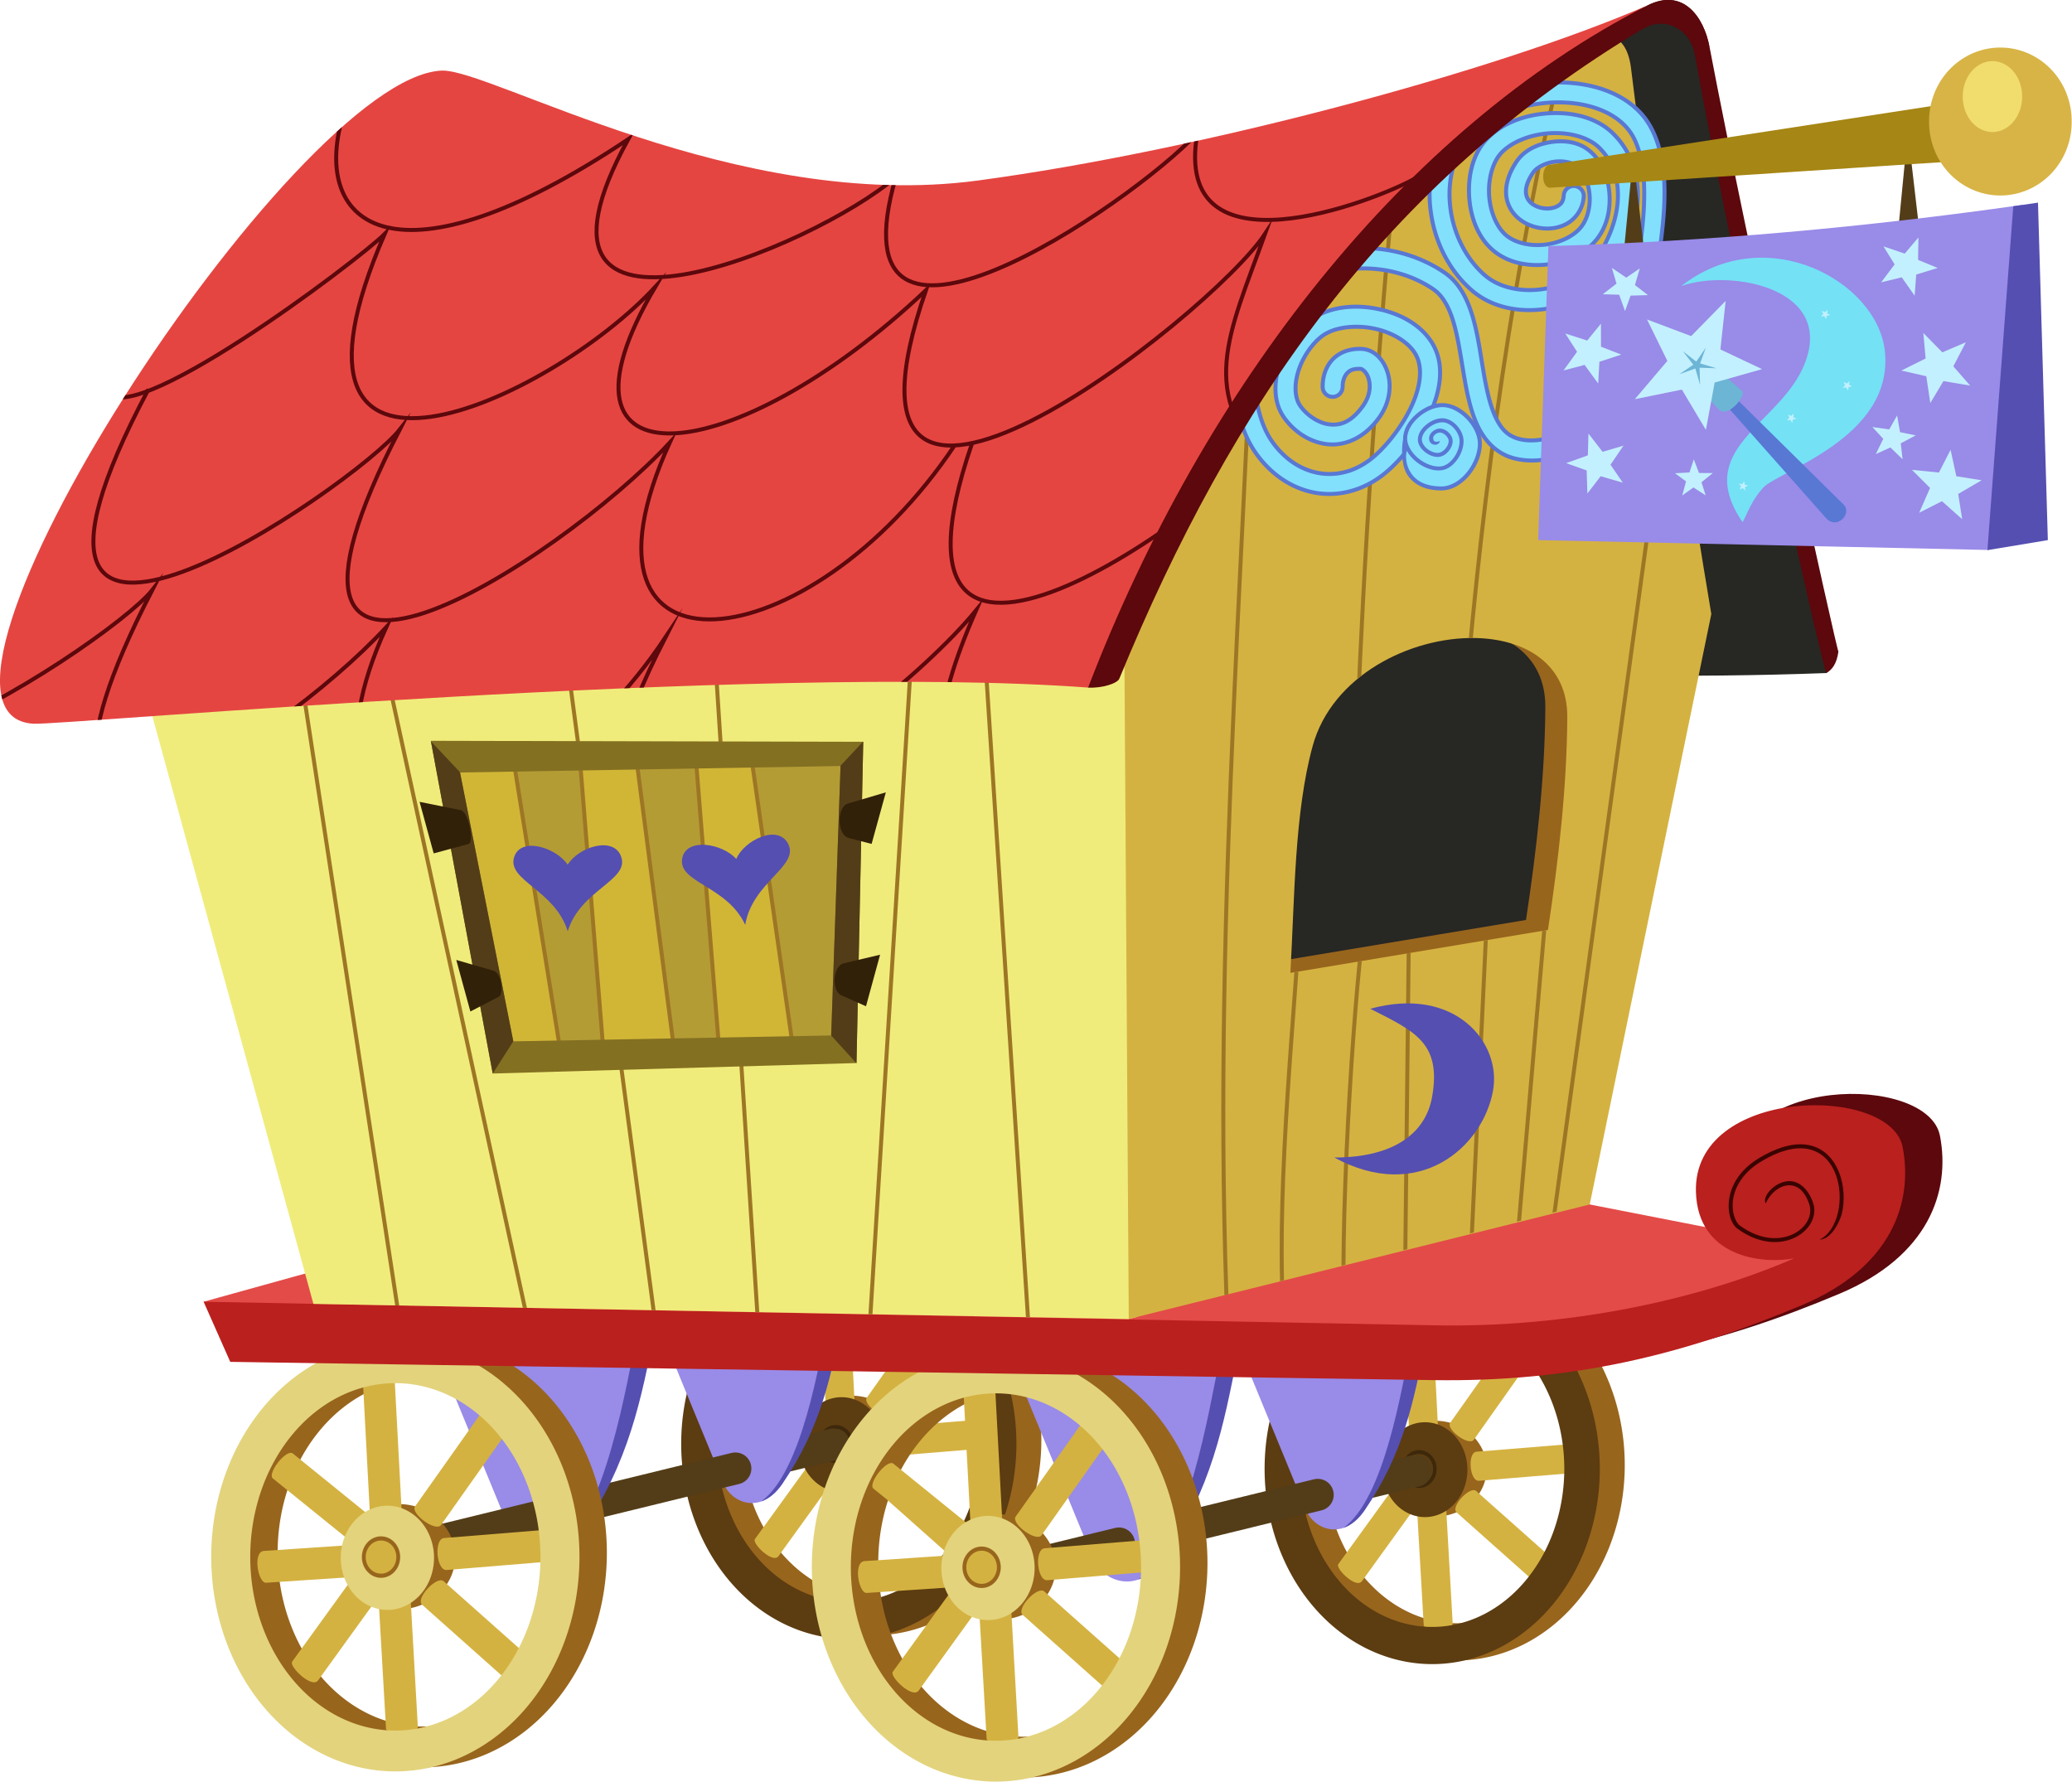 <?xml version="1.0" encoding="UTF-8" standalone="no"?>
<!-- Created with Inkscape (http://www.inkscape.org/) -->

<svg
   xmlns:dc="http://purl.org/dc/elements/1.1/"
   xmlns:cc="http://creativecommons.org/ns#"
   xmlns:rdf="http://www.w3.org/1999/02/22-rdf-syntax-ns#"
   xmlns:svg="http://www.w3.org/2000/svg"
   xmlns="http://www.w3.org/2000/svg"
   xmlns:sodipodi="http://sodipodi.sourceforge.net/DTD/sodipodi-0.dtd"
   xmlns:inkscape="http://www.inkscape.org/namespaces/inkscape"
   width="1012.244"
   height="870.357"
   id="svg2"
   version="1.1"
   inkscape:version="0.48.4 r9939"
   sodipodi:docname="Trixie's Wagon.svg"
   inkscape:export-filename="F:\Projects\Vectors\MLP Vectors\Objects\Houses and Buildings\Trixie's Wagon.png"
   inkscape:export-xdpi="413.51456"
   inkscape:export-ydpi="413.51456">
  <defs
     id="defs4">
    <clipPath
       clipPathUnits="userSpaceOnUse"
       id="clipPath4390">
      <path
         id="path4392"
         d="m 451.594,447.25 c -2.427,-0.149 -5.408,1.27 -8.594,4.438 -27.438,27.275 -109.019,55.398 -113,46.344 l 1.906,270.562 115.688,-29.125 30.062,-147.438 c 0,0 -12.006,-70.82 -20.125,-136.812 -0.615,-4.997 -2.817,-7.777 -5.938,-7.969 z M 418.5,598.031 c 12.613,0.226 23.179,6.504 23.094,19.844 -0.111,17.391 -2.149,35.506 -4.844,53.25 l -64.5,10.75 c 1.073,-18.511 0.988,-40.099 5.594,-56.844 4.834,-17.576 24.439,-27.291 40.656,-27 z"
         style="fill:#d4b241;fill-opacity:1;stroke:none"
         inkscape:connector-curvature="0" />
    </clipPath>
    <clipPath
       clipPathUnits="userSpaceOnUse"
       id="clipPath4396">
      <path
         sodipodi:nodetypes="cccccccc"
         inkscape:connector-curvature="0"
         id="path4398"
         d="M 334.476,499.741 C 332.025,499.648 330.459,499.089 330,498 l -172,-23.625 -79,113 48.616,177.384 204.071,3.804 2.296,-0.578 z"
         style="fill:#f0ec7b;fill-opacity:1;stroke:none" />
    </clipPath>
    <clipPath
       clipPathUnits="userSpaceOnUse"
       id="clipPath4431">
      <path
         style="fill:#e54541;fill-opacity:1;stroke:none"
         d="m 323.148,608.674 c 0.036,-0.095 0.172,0.005 0.211,-0.089 29.966,-72.458 77.972,-137.103 137.053,-168.717 1.176,-0.629 1.56,-1.378 2.744,-1.982 -38.387,16.64 -112.021,36.352 -167.586,43.821 -60.392,8.118 -122.166,-28.052 -134.309,-27.52 -37.098,1.626 -140.579,161.519 -102.165,163.536 7.557,0.397 181.284,-15.221 264.052,-9.049 z"
         id="path4433"
         inkscape:connector-curvature="0"
         sodipodi:nodetypes="csscsssc" />
    </clipPath>
  </defs>
  <sodipodi:namedview
     id="base"
     pagecolor="#ffffff"
     bordercolor="#666666"
     borderopacity="1.0"
     inkscape:pageopacity="0.0"
     inkscape:pageshadow="2"
     inkscape:zoom="0.34737493"
     inkscape:cx="351.02712"
     inkscape:cy="640.91525"
     inkscape:document-units="px"
     inkscape:current-layer="layer45"
     showgrid="false"
     inkscape:window-width="1366"
     inkscape:window-height="706"
     inkscape:window-x="-8"
     inkscape:window-y="-8"
     inkscape:window-maximized="1"
     showguides="true"
     inkscape:guide-bbox="true"
     fit-margin-top="0"
     fit-margin-left="0"
     fit-margin-right="0"
     fit-margin-bottom="0" />
  <g
     inkscape:groupmode="layer"
     id="layer45"
     inkscape:label="Trixie's Wagon"
     sodipodi:insensitive="true">
    <g
       inkscape:groupmode="layer"
       id="layer2"
       inkscape:label="Wheels 2"
       style="display:inline"
       transform="translate(-50.682,-139.497)"
       sodipodi:insensitive="true">
      <g
         id="g3128">
        <g
           id="g3842"
           transform="matrix(1.776,0,0,1.776,484.534,-610.535)">
          <path
             transform="matrix(1.027,0,0,1.075,1.574,-68.943)"
             d="m 191.028,831.867 a 40.136,45.217 0 1 1 -80.272,0 40.136,45.217 0 1 1 80.272,0 z"
             sodipodi:ry="45.216728"
             sodipodi:rx="40.1362"
             sodipodi:cy="831.86713"
             sodipodi:cx="150.89178"
             id="path3844"
             style="fill:none;stroke:#98651d;stroke-width:9.515;stroke-linecap:butt;stroke-linejoin:miter;stroke-miterlimit:4;stroke-opacity:1;stroke-dasharray:none;stroke-dashoffset:0"
             sodipodi:type="arc" />
          <path
             transform="matrix(1.245,0,0,1.04,-33.7,-33.815)"
             d="m 159.326,827.024 a 11.316,12.663 0 1 1 -22.633,0 11.316,12.663 0 1 1 22.633,0 z"
             sodipodi:ry="12.663486"
             sodipodi:rx="11.316306"
             sodipodi:cy="827.02399"
             sodipodi:cx="148.0101"
             id="path3846"
             style="fill:#98651d;fill-opacity:1;stroke:none"
             sodipodi:type="arc" />
          <path
             style="font-size:medium;font-style:normal;font-variant:normal;font-weight:normal;font-stretch:normal;text-indent:0;text-align:start;text-decoration:none;line-height:normal;letter-spacing:normal;word-spacing:normal;text-transform:none;direction:ltr;block-progression:tb;writing-mode:lr-tb;text-anchor:start;baseline-shift:baseline;color:#000000;fill:#d4b241;fill-opacity:1;stroke:none;stroke-width:8;marker:none;visibility:visible;display:inline;overflow:visible;enable-background:accumulate;font-family:Sans;-inkscape-font-specification:Sans"
             d="m 172.531,788.375 -17.903,25.309 c -1.252,1.77 5.178,6.526 6.5,4.656 l 17.903,-25.309 z m 19.688,30.781 -30.344,2.469 c -2.6,0.212 -1.92,8.212 0.656,8 l 30.344,-2.5 z m -30.438,13.281 c -1.661,-1.476 -7.121,4.291 -5.406,5.875 l 24.29,21.618 5.438,-5.875 z"
             id="path3848"
             inkscape:connector-curvature="0"
             sodipodi:nodetypes="csscccssccssccs" />
          <path
             style="font-size:medium;font-style:normal;font-variant:normal;font-weight:normal;font-stretch:normal;text-indent:0;text-align:start;text-decoration:none;line-height:normal;letter-spacing:normal;word-spacing:normal;text-transform:none;direction:ltr;block-progression:tb;writing-mode:lr-tb;text-anchor:start;baseline-shift:baseline;color:#000000;fill:#d4b241;fill-opacity:1;stroke:none;stroke-width:8;marker:none;visibility:visible;display:inline;overflow:visible;enable-background:accumulate;font-family:Sans;-inkscape-font-specification:Sans"
             d="m 149.625,782.763 c -0.084,-1.647 -8.091,-1.267 -8,0.469 L 143.281,815 151.25,814.562 z m -25.586,17.71 c -1.643,-1.331 -6.521,5.014 -5.031,6.219 L 137.938,822 l 5,-6.219 z m 13.117,22.995 -20.375,1.375 c -2.895,0.195 -1.493,8.102 0.531,7.969 l 20.375,-1.344 z m 0.594,9.875 -13.906,19.219 c -0.852,1.178 4.931,6.861 6.5,4.688 l 13.875,-19.219 z m 15.803,4.434 -8,0.438 1.791,31.159 c 0.078,1.356 8.059,1.14 7.969,-0.469 z"
             id="path3850"
             inkscape:connector-curvature="0"
             sodipodi:nodetypes="ssccsssccscsscccssccccssc" />
          <path
             sodipodi:type="arc"
             style="fill:#5c3c11;fill-opacity:1;stroke:none"
             id="path3852"
             sodipodi:cx="148.0101"
             sodipodi:cy="827.02399"
             sodipodi:rx="11.316306"
             sodipodi:ry="12.663486"
             d="m 159.326,827.024 a 11.316,12.663 0 1 1 -22.633,0 11.316,12.663 0 1 1 22.633,0 z"
             transform="matrix(1.032,0,0,1.03,-5.058,-25.266)" />
          <path
             sodipodi:type="arc"
             style="fill:#5c3c11;fill-opacity:1;stroke:#3d280b;stroke-width:0.981;stroke-miterlimit:4;stroke-opacity:1;stroke-dasharray:none"
             id="path3854"
             sodipodi:cx="146.30368"
             sodipodi:cy="826.84436"
             sodipodi:rx="4.4007859"
             sodipodi:ry="4.4007859"
             d="m 150.704,826.844 a 4.401,4.401 0 1 1 -8.802,0 4.401,4.401 0 1 1 8.802,0 z"
             transform="matrix(0.98,0,0,1.061,2.716,-50.893)" />
          <path
             sodipodi:type="arc"
             style="fill:none;stroke:#5c3c11;stroke-width:9.515;stroke-linecap:butt;stroke-linejoin:miter;stroke-miterlimit:4;stroke-opacity:1;stroke-dasharray:none;stroke-dashoffset:0"
             id="path3856"
             sodipodi:cx="150.89178"
             sodipodi:cy="831.86713"
             sodipodi:rx="40.1362"
             sodipodi:ry="45.216728"
             d="m 191.028,831.867 a 40.136,45.217 0 1 1 -80.272,0 40.136,45.217 0 1 1 80.272,0 z"
             transform="matrix(1.027,0,0,1.075,-5.285,-67.927)" />
        </g>
        <g
           transform="matrix(1.776,0,0,1.776,199.519,-622.782)"
           id="g3177">
          <path
             sodipodi:type="arc"
             style="fill:none;stroke:#98651d;stroke-width:9.515;stroke-linecap:butt;stroke-linejoin:miter;stroke-miterlimit:4;stroke-opacity:1;stroke-dasharray:none;stroke-dashoffset:0"
             id="path3179"
             sodipodi:cx="150.89178"
             sodipodi:cy="831.86713"
             sodipodi:rx="40.1362"
             sodipodi:ry="45.216728"
             d="m 191.028,831.867 a 40.136,45.217 0 1 1 -80.272,0 40.136,45.217 0 1 1 80.272,0 z"
             transform="matrix(1.027,0,0,1.075,1.574,-68.943)" />
          <path
             sodipodi:type="arc"
             style="fill:#98651d;fill-opacity:1;stroke:none"
             id="path3181"
             sodipodi:cx="148.0101"
             sodipodi:cy="827.02399"
             sodipodi:rx="11.316306"
             sodipodi:ry="12.663486"
             d="m 159.326,827.024 a 11.316,12.663 0 1 1 -22.633,0 11.316,12.663 0 1 1 22.633,0 z"
             transform="matrix(1.245,0,0,1.04,-33.7,-33.815)" />
          <path
             sodipodi:nodetypes="csscccssccssccs"
             inkscape:connector-curvature="0"
             id="path3183"
             d="m 172.531,788.375 -17.903,25.309 c -1.252,1.77 5.178,6.526 6.5,4.656 l 17.903,-25.309 z m 19.688,30.781 -30.344,2.469 c -2.6,0.212 -1.92,8.212 0.656,8 l 30.344,-2.5 z m -30.438,13.281 c -1.661,-1.476 -7.121,4.291 -5.406,5.875 l 24.29,21.618 5.438,-5.875 z"
             style="font-size:medium;font-style:normal;font-variant:normal;font-weight:normal;font-stretch:normal;text-indent:0;text-align:start;text-decoration:none;line-height:normal;letter-spacing:normal;word-spacing:normal;text-transform:none;direction:ltr;block-progression:tb;writing-mode:lr-tb;text-anchor:start;baseline-shift:baseline;color:#000000;fill:#d4b241;fill-opacity:1;stroke:none;stroke-width:8;marker:none;visibility:visible;display:inline;overflow:visible;enable-background:accumulate;font-family:Sans;-inkscape-font-specification:Sans" />
          <path
             sodipodi:nodetypes="ssccsssccscsscccssccccssc"
             inkscape:connector-curvature="0"
             id="path3185"
             d="m 149.625,782.763 c -0.084,-1.647 -8.091,-1.267 -8,0.469 L 143.281,815 151.25,814.562 z m -25.586,17.71 c -1.643,-1.331 -6.521,5.014 -5.031,6.219 L 137.938,822 l 5,-6.219 z m 13.117,22.995 -20.375,1.375 c -2.895,0.195 -1.493,8.102 0.531,7.969 l 20.375,-1.344 z m 0.594,9.875 -13.906,19.219 c -0.852,1.178 4.931,6.861 6.5,4.688 l 13.875,-19.219 z m 15.803,4.434 -8,0.438 1.791,31.159 c 0.078,1.356 8.059,1.14 7.969,-0.469 z"
             style="font-size:medium;font-style:normal;font-variant:normal;font-weight:normal;font-stretch:normal;text-indent:0;text-align:start;text-decoration:none;line-height:normal;letter-spacing:normal;word-spacing:normal;text-transform:none;direction:ltr;block-progression:tb;writing-mode:lr-tb;text-anchor:start;baseline-shift:baseline;color:#000000;fill:#d4b241;fill-opacity:1;stroke:none;stroke-width:8;marker:none;visibility:visible;display:inline;overflow:visible;enable-background:accumulate;font-family:Sans;-inkscape-font-specification:Sans" />
          <path
             transform="matrix(1.032,0,0,1.03,-5.058,-25.266)"
             d="m 159.326,827.024 a 11.316,12.663 0 1 1 -22.633,0 11.316,12.663 0 1 1 22.633,0 z"
             sodipodi:ry="12.663486"
             sodipodi:rx="11.316306"
             sodipodi:cy="827.02399"
             sodipodi:cx="148.0101"
             id="path3187"
             style="fill:#5c3c11;fill-opacity:1;stroke:none"
             sodipodi:type="arc" />
          <path
             transform="matrix(0.98,0,0,1.061,2.716,-50.893)"
             d="m 150.704,826.844 a 4.401,4.401 0 1 1 -8.802,0 4.401,4.401 0 1 1 8.802,0 z"
             sodipodi:ry="4.4007859"
             sodipodi:rx="4.4007859"
             sodipodi:cy="826.84436"
             sodipodi:cx="146.30368"
             id="path3189"
             style="fill:#5c3c11;fill-opacity:1;stroke:#3d280b;stroke-width:0.981;stroke-miterlimit:4;stroke-opacity:1;stroke-dasharray:none"
             sodipodi:type="arc" />
          <path
             transform="matrix(1.027,0,0,1.075,-5.285,-67.927)"
             d="m 191.028,831.867 a 40.136,45.217 0 1 1 -80.272,0 40.136,45.217 0 1 1 80.272,0 z"
             sodipodi:ry="45.216728"
             sodipodi:rx="40.1362"
             sodipodi:cy="831.86713"
             sodipodi:cx="150.89178"
             id="path3191"
             style="fill:none;stroke:#5c3c11;stroke-width:9.515;stroke-linecap:butt;stroke-linejoin:miter;stroke-miterlimit:4;stroke-opacity:1;stroke-dasharray:none;stroke-dashoffset:0"
             sodipodi:type="arc" />
        </g>
      </g>
    </g>
    <g
       inkscape:groupmode="layer"
       id="layer3"
       inkscape:label="Axels"
       style="display:inline"
       sodipodi:insensitive="true"
       transform="translate(-50.682,-139.497)">
      <g
         id="g4071"
         transform="matrix(1.951,0,0,1.951,-48.205,-712.132)">
        <path
           style="fill:none;stroke:#533d18;stroke-width:8;stroke-linecap:round;stroke-linejoin:miter;stroke-miterlimit:4;stroke-opacity:1;stroke-dasharray:none"
           d="m 393.856,807.569 11.332,-2.772"
           id="path4021"
           inkscape:connector-curvature="0" />
        <g
           transform="matrix(0.823,0,0,0.823,110.813,134.317)"
           id="g4065">
          <path
             style="fill:#998be8;fill-opacity:1;stroke:none"
             d="m 303.521,776.057 20.836,50.654 c 2.297,5.583 11.128,9.628 17.8,-0.071 10.725,-19.278 12.817,-34.394 15.258,-50.583 z"
             id="path4067"
             inkscape:connector-curvature="0"
             sodipodi:nodetypes="csccc" />
          <path
             inkscape:connector-curvature="0"
             id="path4069"
             d="m 356.219,776.062 c -2.819,13.565 -8.005,46.923 -20.531,55.969 2.192,-0.746 4.432,-2.445 6.469,-5.406 11.85,-17.226 14.959,-33.282 18.344,-50.562 l -4.281,0 z"
             style="fill:#554fb1;fill-opacity:1;stroke:none" />
        </g>
        <path
           style="fill:none;stroke:#533d18;stroke-width:8;stroke-linecap:round;stroke-linejoin:miter;stroke-miterlimit:4;stroke-opacity:1;stroke-dasharray:none"
           d="m 346.281,819.206 34.372,-8.408"
           id="path4029"
           inkscape:connector-curvature="0" />
        <g
           id="g4061">
          <path
             sodipodi:nodetypes="csccc"
             inkscape:connector-curvature="0"
             id="path4033"
             d="m 303.521,776.057 20.836,50.654 c 2.297,5.583 11.128,9.628 17.8,-0.071 10.725,-19.278 12.817,-34.394 15.258,-50.583 z"
             style="fill:#998be8;fill-opacity:1;stroke:none" />
          <path
             style="fill:#554fb1;fill-opacity:1;stroke:none"
             d="m 356.219,776.062 c -2.819,13.565 -8.005,46.923 -20.531,55.969 2.192,-0.746 4.432,-2.445 6.469,-5.406 11.85,-17.226 14.959,-33.282 18.344,-50.562 l -4.281,0 z"
             id="path4048"
             inkscape:connector-curvature="0" />
        </g>
        <path
           style="fill:none;stroke:#533d18;stroke-width:8;stroke-linecap:round;stroke-linejoin:miter;stroke-miterlimit:4;stroke-opacity:1;stroke-dasharray:none"
           d="m 305.317,829.226 25.566,-6.254"
           id="path4037"
           inkscape:connector-curvature="0" />
      </g>
      <g
         id="g4082"
         transform="matrix(1.951,0,0,1.951,-332.701,-725.018)">
        <path
           inkscape:connector-curvature="0"
           id="path4084"
           d="m 393.856,807.569 11.332,-2.772"
           style="fill:none;stroke:#533d18;stroke-width:8;stroke-linecap:round;stroke-linejoin:miter;stroke-miterlimit:4;stroke-opacity:1;stroke-dasharray:none" />
        <g
           id="g4086"
           transform="matrix(0.823,0,0,0.823,110.813,134.317)">
          <path
             sodipodi:nodetypes="csccc"
             inkscape:connector-curvature="0"
             id="path4088"
             d="m 303.521,776.057 20.836,50.654 c 2.297,5.583 11.128,9.628 17.8,-0.071 10.725,-19.278 12.817,-34.394 15.258,-50.583 z"
             style="fill:#998be8;fill-opacity:1;stroke:none" />
          <path
             style="fill:#554fb1;fill-opacity:1;stroke:none"
             d="m 356.219,776.062 c -2.819,13.565 -8.005,46.923 -20.531,55.969 2.192,-0.746 4.432,-2.445 6.469,-5.406 11.85,-17.226 14.959,-33.282 18.344,-50.562 l -4.281,0 z"
             id="path4090"
             inkscape:connector-curvature="0" />
        </g>
        <path
           inkscape:connector-curvature="0"
           id="path4092"
           d="m 346.281,819.206 34.372,-8.408"
           style="fill:none;stroke:#533d18;stroke-width:8;stroke-linecap:round;stroke-linejoin:miter;stroke-miterlimit:4;stroke-opacity:1;stroke-dasharray:none" />
        <g
           id="g4094">
          <path
             style="fill:#998be8;fill-opacity:1;stroke:none"
             d="m 303.521,776.057 20.836,50.654 c 2.297,5.583 11.128,9.628 17.8,-0.071 10.725,-19.278 12.817,-34.394 15.258,-50.583 z"
             id="path4096"
             inkscape:connector-curvature="0"
             sodipodi:nodetypes="csccc" />
          <path
             id="path4098"
             d="m 356.219,776.062 c -2.819,13.565 -8.005,46.923 -20.531,55.969 2.192,-0.746 4.432,-2.445 6.469,-5.406 11.85,-17.226 14.959,-33.282 18.344,-50.562 l -4.281,0 z"
             style="fill:#554fb1;fill-opacity:1;stroke:none"
             inkscape:connector-curvature="0" />
        </g>
        <path
           inkscape:connector-curvature="0"
           id="path4100"
           d="m 305.317,829.226 25.566,-6.254"
           style="fill:none;stroke:#533d18;stroke-width:8;stroke-linecap:round;stroke-linejoin:miter;stroke-miterlimit:4;stroke-opacity:1;stroke-dasharray:none" />
      </g>
    </g>
    <g
       inkscape:label="Wheels 1"
       id="g3910"
       inkscape:groupmode="layer"
       style="display:inline"
       transform="translate(-50.682,-139.497)"
       sodipodi:insensitive="true">
      <g
         id="g3143">
        <g
           transform="matrix(1.951,0,0,1.951,-48.205,-712.132)"
           id="g3948">
          <path
             sodipodi:type="arc"
             style="fill:none;stroke:#98651d;stroke-width:9.515;stroke-linecap:butt;stroke-linejoin:miter;stroke-miterlimit:4;stroke-opacity:1;stroke-dasharray:none;stroke-dashoffset:0"
             id="path3950"
             sodipodi:cx="150.89178"
             sodipodi:cy="831.86713"
             sodipodi:rx="40.1362"
             sodipodi:ry="45.216728"
             d="m 191.028,831.867 a 40.136,45.217 0 1 1 -80.272,0 40.136,45.217 0 1 1 80.272,0 z"
             transform="matrix(1.027,0,0,1.075,1.574,-68.943)" />
          <path
             sodipodi:type="arc"
             style="fill:#98651d;fill-opacity:1;stroke:none"
             id="path3952"
             sodipodi:cx="148.0101"
             sodipodi:cy="827.02399"
             sodipodi:rx="11.316306"
             sodipodi:ry="12.663486"
             d="m 159.326,827.024 a 11.316,12.663 0 1 1 -22.633,0 11.316,12.663 0 1 1 22.633,0 z"
             transform="matrix(1.245,0,0,1.04,-33.7,-33.815)" />
          <path
             sodipodi:nodetypes="csscccssccssccs"
             inkscape:connector-curvature="0"
             id="path3954"
             d="m 172.531,788.375 -17.903,25.309 c -1.252,1.77 5.178,6.526 6.5,4.656 l 17.903,-25.309 z m 19.688,30.781 -30.344,2.469 c -2.6,0.212 -1.92,8.212 0.656,8 l 30.344,-2.5 z m -30.438,13.281 c -1.661,-1.476 -7.121,4.291 -5.406,5.875 l 24.29,21.618 5.438,-5.875 z"
             style="font-size:medium;font-style:normal;font-variant:normal;font-weight:normal;font-stretch:normal;text-indent:0;text-align:start;text-decoration:none;line-height:normal;letter-spacing:normal;word-spacing:normal;text-transform:none;direction:ltr;block-progression:tb;writing-mode:lr-tb;text-anchor:start;baseline-shift:baseline;color:#000000;fill:#d4b241;fill-opacity:1;stroke:none;stroke-width:8;marker:none;visibility:visible;display:inline;overflow:visible;enable-background:accumulate;font-family:Sans;-inkscape-font-specification:Sans" />
          <path
             sodipodi:nodetypes="ssccsssccscsscccssccccssc"
             inkscape:connector-curvature="0"
             id="path3956"
             d="m 149.56,782.88 c -0.088,-1.646 -8.027,-0.878 -7.935,0.858 L 143.281,815 151.25,814.562 z m -25.521,17.594 c -1.643,-1.331 -6.521,5.014 -5.031,6.219 L 137.938,822 l 5,-6.219 z m 13.117,22.995 -20.375,1.375 c -2.895,0.195 -1.493,8.102 0.531,7.969 l 20.375,-1.344 z m 0.594,9.875 -13.906,19.219 c -0.852,1.178 4.931,6.861 6.5,4.688 l 13.875,-19.219 z m 15.803,4.434 -8,0.438 1.791,31.159 c 0.078,1.356 8.059,1.14 7.969,-0.469 z"
             style="font-size:medium;font-style:normal;font-variant:normal;font-weight:normal;font-stretch:normal;text-indent:0;text-align:start;text-decoration:none;line-height:normal;letter-spacing:normal;word-spacing:normal;text-transform:none;direction:ltr;block-progression:tb;writing-mode:lr-tb;text-anchor:start;baseline-shift:baseline;color:#000000;fill:#d4b241;fill-opacity:1;stroke:none;stroke-width:8;marker:none;visibility:visible;display:inline;overflow:visible;enable-background:accumulate;font-family:Sans;-inkscape-font-specification:Sans" />
          <path
             transform="matrix(1.032,0,0,1.03,-5.058,-25.266)"
             d="m 159.326,827.024 a 11.316,12.663 0 1 1 -22.633,0 11.316,12.663 0 1 1 22.633,0 z"
             sodipodi:ry="12.663486"
             sodipodi:rx="11.316306"
             sodipodi:cy="827.02399"
             sodipodi:cx="148.0101"
             id="path3958"
             style="fill:#e3d37c;fill-opacity:1;stroke:none"
             sodipodi:type="arc" />
          <path
             transform="matrix(0.98,0,0,1.061,2.716,-50.893)"
             d="m 150.704,826.844 a 4.401,4.401 0 1 1 -8.802,0 4.401,4.401 0 1 1 8.802,0 z"
             sodipodi:ry="4.4007859"
             sodipodi:rx="4.4007859"
             sodipodi:cy="826.84436"
             sodipodi:cx="146.30368"
             id="path3960"
             style="fill:#d4b241;fill-opacity:1;stroke:#98651d;stroke-width:0.981;stroke-miterlimit:4;stroke-opacity:1;stroke-dasharray:none"
             sodipodi:type="arc" />
          <path
             transform="matrix(1.027,0,0,1.075,-5.285,-67.927)"
             d="m 191.028,831.867 a 40.136,45.217 0 1 1 -80.272,0 40.136,45.217 0 1 1 80.272,0 z"
             sodipodi:ry="45.216728"
             sodipodi:rx="40.1362"
             sodipodi:cy="831.86713"
             sodipodi:cx="150.89178"
             id="path3962"
             style="fill:none;stroke:#e3d37c;stroke-width:9.515;stroke-linecap:butt;stroke-linejoin:miter;stroke-miterlimit:4;stroke-opacity:1;stroke-dasharray:none;stroke-dashoffset:0"
             sodipodi:type="arc" />
        </g>
        <g
           id="g3127"
           transform="matrix(1.951,0,0,1.951,245.21,-707.149)">
          <path
             transform="matrix(1.027,0,0,1.075,1.574,-68.943)"
             d="m 191.028,831.867 a 40.136,45.217 0 1 1 -80.272,0 40.136,45.217 0 1 1 80.272,0 z"
             sodipodi:ry="45.216728"
             sodipodi:rx="40.1362"
             sodipodi:cy="831.86713"
             sodipodi:cx="150.89178"
             id="path3129"
             style="fill:none;stroke:#98651d;stroke-width:9.515;stroke-linecap:butt;stroke-linejoin:miter;stroke-miterlimit:4;stroke-opacity:1;stroke-dasharray:none;stroke-dashoffset:0"
             sodipodi:type="arc" />
          <path
             transform="matrix(1.245,0,0,1.04,-33.7,-33.815)"
             d="m 159.326,827.024 a 11.316,12.663 0 1 1 -22.633,0 11.316,12.663 0 1 1 22.633,0 z"
             sodipodi:ry="12.663486"
             sodipodi:rx="11.316306"
             sodipodi:cy="827.02399"
             sodipodi:cx="148.0101"
             id="path3131"
             style="fill:#98651d;fill-opacity:1;stroke:none"
             sodipodi:type="arc" />
          <path
             style="font-size:medium;font-style:normal;font-variant:normal;font-weight:normal;font-stretch:normal;text-indent:0;text-align:start;text-decoration:none;line-height:normal;letter-spacing:normal;word-spacing:normal;text-transform:none;direction:ltr;block-progression:tb;writing-mode:lr-tb;text-anchor:start;baseline-shift:baseline;color:#000000;fill:#d4b241;fill-opacity:1;stroke:none;stroke-width:8;marker:none;visibility:visible;display:inline;overflow:visible;enable-background:accumulate;font-family:Sans;-inkscape-font-specification:Sans"
             d="m 172.531,788.375 -17.903,25.309 c -1.252,1.77 5.178,6.526 6.5,4.656 l 17.903,-25.309 z m 19.688,30.781 -30.344,2.469 c -2.6,0.212 -1.92,8.212 0.656,8 l 30.344,-2.5 z m -30.438,13.281 c -1.661,-1.476 -7.121,4.291 -5.406,5.875 l 24.29,21.618 5.438,-5.875 z"
             id="path3133"
             inkscape:connector-curvature="0"
             sodipodi:nodetypes="csscccssccssccs" />
          <path
             style="font-size:medium;font-style:normal;font-variant:normal;font-weight:normal;font-stretch:normal;text-indent:0;text-align:start;text-decoration:none;line-height:normal;letter-spacing:normal;word-spacing:normal;text-transform:none;direction:ltr;block-progression:tb;writing-mode:lr-tb;text-anchor:start;baseline-shift:baseline;color:#000000;fill:#d4b241;fill-opacity:1;stroke:none;stroke-width:8;marker:none;visibility:visible;display:inline;overflow:visible;enable-background:accumulate;font-family:Sans;-inkscape-font-specification:Sans"
             d="m 149.56,782.88 c -0.088,-1.646 -8.027,-0.878 -7.935,0.858 L 143.281,815 151.25,814.562 z m -25.521,17.594 c -1.643,-1.331 -6.521,5.014 -5.031,6.219 L 137.938,822 l 5,-6.219 z m 13.117,22.995 -20.375,1.375 c -2.895,0.195 -1.493,8.102 0.531,7.969 l 20.375,-1.344 z m 0.594,9.875 -13.906,19.219 c -0.852,1.178 4.931,6.861 6.5,4.688 l 13.875,-19.219 z m 15.803,4.434 -8,0.438 1.791,31.159 c 0.078,1.356 8.059,1.14 7.969,-0.469 z"
             id="path3135"
             inkscape:connector-curvature="0"
             sodipodi:nodetypes="ssccsssccscsscccssccccssc" />
          <path
             sodipodi:type="arc"
             style="fill:#e3d37c;fill-opacity:1;stroke:none"
             id="path3137"
             sodipodi:cx="148.0101"
             sodipodi:cy="827.02399"
             sodipodi:rx="11.316306"
             sodipodi:ry="12.663486"
             d="m 159.326,827.024 a 11.316,12.663 0 1 1 -22.633,0 11.316,12.663 0 1 1 22.633,0 z"
             transform="matrix(1.032,0,0,1.03,-5.058,-25.266)" />
          <path
             sodipodi:type="arc"
             style="fill:#d4b241;fill-opacity:1;stroke:#98651d;stroke-width:0.981;stroke-miterlimit:4;stroke-opacity:1;stroke-dasharray:none"
             id="path3139"
             sodipodi:cx="146.30368"
             sodipodi:cy="826.84436"
             sodipodi:rx="4.4007859"
             sodipodi:ry="4.4007859"
             d="m 150.704,826.844 a 4.401,4.401 0 1 1 -8.802,0 4.401,4.401 0 1 1 8.802,0 z"
             transform="matrix(0.98,0,0,1.061,2.716,-50.893)" />
          <path
             sodipodi:type="arc"
             style="fill:none;stroke:#e3d37c;stroke-width:9.515;stroke-linecap:butt;stroke-linejoin:miter;stroke-miterlimit:4;stroke-opacity:1;stroke-dasharray:none;stroke-dashoffset:0"
             id="path3141"
             sodipodi:cx="150.89178"
             sodipodi:cy="831.86713"
             sodipodi:rx="40.1362"
             sodipodi:ry="45.216728"
             d="m 191.028,831.867 a 40.136,45.217 0 1 1 -80.272,0 40.136,45.217 0 1 1 80.272,0 z"
             transform="matrix(1.027,0,0,1.075,-5.285,-67.927)" />
        </g>
      </g>
    </g>
    <g
       inkscape:groupmode="layer"
       id="layer4"
       inkscape:label="Board"
       style="display:inline"
       sodipodi:insensitive="true"
       transform="translate(-50.682,-139.497)">
      <g
         id="g4115"
         transform="matrix(1.951,0,0,1.951,-48.205,-712.132)">
        <path
           style="fill:#e34b48;fill-opacity:1;stroke:none"
           d="m 101.667,762.449 0.143,0.119 307.173,9.349 c 32.979,1.004 84.412,-9.761 96.869,-22.657 l -58.075,-11.353 -244.026,-3.777 z"
           id="path4113"
           inkscape:connector-curvature="0"
           sodipodi:nodetypes="ccscccc" />
        <path
           style="fill:#5c080c;fill-opacity:1;stroke:none"
           d="m 509.265,748.764 c -8.07,1.513 -24.082,-0.301 -24.574,-16.629 -0.797,-26.447 48.747,-26.919 51.768,-11.221 2.692,13.99 -2.915,30.169 -25.161,39.536 -29.845,12.566 -57.709,19.326 -92.466,18.798 35.459,-8.695 73.174,-16.767 90.433,-30.483 z"
           id="path4111"
           inkscape:connector-curvature="0"
           sodipodi:nodetypes="cssscc" />
        <path
           sodipodi:nodetypes="cscsssscc"
           inkscape:connector-curvature="0"
           id="path4103"
           d="m 101.667,762.449 308.332,5.911 c 32.989,0.632 65.613,-6.205 89.925,-16.766 -8.07,1.513 -24.082,-0.301 -24.574,-16.629 -0.797,-26.447 48.747,-26.919 51.768,-11.221 2.692,13.99 -2.915,30.169 -25.161,39.536 -29.845,12.566 -57.709,19.326 -92.466,18.798 l -301.149,-4.572 z"
           style="fill:#ba201e;fill-opacity:1;stroke:none" />
        <path
           sodipodi:nodetypes="csssssscssssssssscsssc"
           inkscape:connector-curvature="0"
           id="path4105"
           d="m 501.75,723.031 c -2.925,-0.065 -6.442,0.966 -10.562,3.438 -4.867,2.919 -6.98,6.782 -7.5,10.188 -0.52,3.405 0.47,6.351 2.094,7.531 5.382,3.911 10.656,3.974 14.312,2.219 3.657,-1.755 5.74,-5.372 4.594,-8.719 -0.853,-2.49 -2.138,-3.972 -3.531,-4.781 -4.372,-2.539 -9.632,3.016 -8.312,4.906 1.359,-3.137 4.834,-5.616 7.844,-4.031 1.152,0.607 2.233,1.889 3.031,4.219 0.953,2.782 -0.753,5.943 -4.062,7.531 -3.309,1.588 -8.174,1.578 -13.312,-2.156 -1.092,-0.794 -2.163,-3.445 -1.688,-6.562 0.476,-3.117 2.418,-6.714 7.062,-9.5 5.346,-3.207 9.472,-3.792 12.5,-2.906 3.028,0.885 5.048,3.252 6.156,6.219 1.108,2.967 1.25,6.501 0.531,9.562 -0.719,3.061 -2.312,5.613 -4.594,6.719 3.269,-0.105 5.282,-5.291 5.562,-6.469 0.775,-3.256 0.594,-6.976 -0.594,-10.156 -1.188,-3.18 -3.436,-5.856 -6.812,-6.844 -0.844,-0.247 -1.744,-0.385 -2.719,-0.406 z"
           style="font-size:medium;font-style:normal;font-variant:normal;font-weight:normal;font-stretch:normal;text-indent:0;text-align:start;text-decoration:none;line-height:normal;letter-spacing:normal;word-spacing:normal;text-transform:none;direction:ltr;block-progression:tb;writing-mode:lr-tb;text-anchor:start;baseline-shift:baseline;color:#000000;fill:#3a0300;fill-opacity:1;stroke:none;stroke-width:1px;marker:none;visibility:visible;display:inline;overflow:visible;enable-background:accumulate;font-family:Sans;-inkscape-font-specification:Sans" />
      </g>
    </g>
    <g
       inkscape:groupmode="layer"
       id="layer11"
       inkscape:label="Side Roof 2 Inside"
       sodipodi:insensitive="true"
       transform="translate(-50.682,-139.497)"
       style="display:inline">
      <path
         style="fill:#272724;fill-opacity:1;stroke:none"
         d="m 942.978,468.288 c -136.336,5.151 -266.457,-6.35 -399.993,-9.04 53.967,-48.03 277.868,-365.307 338.005,-303.903 l 20.695,108.303 42.341,203.11 z"
         id="path4445"
         inkscape:connector-curvature="0"
         sodipodi:nodetypes="cccccc" />
    </g>
    <g
       inkscape:groupmode="layer"
       id="layer10"
       inkscape:label="Inside"
       sodipodi:insensitive="true"
       transform="translate(-50.682,-139.497)"
       style="display:inline">
      <path
         style="fill:#272724;fill-opacity:1;stroke:none"
         d="m 649.321,429.981 182.43,0 0,204.868 -182.43,0 z"
         id="rect4441"
         inkscape:connector-curvature="0" />
    </g>
    <g
       inkscape:label="Side Roof 2"
       id="g4413"
       inkscape:groupmode="layer"
       style="display:inline"
       sodipodi:insensitive="true"
       transform="translate(-50.682,-139.497)">
      <path
         sodipodi:nodetypes="csccscc"
         inkscape:connector-curvature="0"
         id="path4415"
         d="m 855.467,142.238 c 17.547,-8.951 27.624,5.675 30.352,20.005 18.774,98.609 62.314,295.656 62.999,295.542 -0.879,6.176 -3.147,8.881 -5.853,10.487 -1.506,0.325 -46.52,-201.649 -64.387,-302.668 -2.054,-11.615 -14.328,-18.491 -24.877,-12.195 z"
         style="fill:#5c080c;fill-opacity:1;stroke:none" />
    </g>
    <g
       inkscape:groupmode="layer"
       id="layer8"
       inkscape:label="Body"
       style="display:inline"
       transform="translate(-50.682,-139.497)"
       sodipodi:insensitive="true">
      <g
         id="g4402"
         transform="matrix(1.951,0,0,1.951,-45.185,-715.581)">
        <path
           sodipodi:nodetypes="cccccssccss"
           inkscape:connector-curvature="0"
           style="fill:#98651d;fill-opacity:1;stroke:none"
           d="m 345.006,564.828 -3.043,191.367 100.131,-33.368 30.062,-133.295 z M 413,595.531 c 12.613,0.226 23.179,6.504 23.094,19.844 -0.111,17.391 -2.149,35.506 -4.844,53.25 l -64.5,10.75 c 1.073,-18.511 0.988,-40.099 5.594,-56.844 4.834,-17.576 24.439,-27.291 40.656,-27 z"
           id="path4400" />
        <path
           sodipodi:nodetypes="cccccccc"
           inkscape:connector-curvature="0"
           id="path4339"
           d="M 334.476,499.741 C 332.025,499.648 330.459,499.089 330,498 l -172,-23.625 -79,113 48.616,177.384 204.071,3.804 2.296,-0.578 z"
           style="fill:#f0ec7b;fill-opacity:1;stroke:none" />
        <path
           id="path4337"
           d="m 451.594,447.25 c -2.427,-0.149 -5.408,1.27 -8.594,4.438 -27.438,27.275 -109.019,55.398 -113,46.344 l 1.781,270.5 115.428,-28.666 30.447,-147.834 c 0,0 -12.006,-70.82 -20.125,-136.812 -0.615,-4.997 -2.817,-7.777 -5.938,-7.969 z M 418.5,598.031 c 12.613,0.226 23.179,6.504 23.094,19.844 -0.111,17.391 -2.149,35.506 -4.844,53.25 l -64.5,10.75 c 1.073,-18.511 0.988,-40.099 5.594,-56.844 4.834,-17.576 24.439,-27.291 40.656,-27 z"
           style="fill:#d4b241;fill-opacity:1;stroke:none"
           inkscape:connector-curvature="0"
           sodipodi:nodetypes="ssccccssssccss" />
        <path
           clip-path="url(#clipPath4390)"
           d="m 437.5,748.362 35.5,-259 m -44,260.5 7.5,-86.5 m -19,88 4.5,-95 m -21,98.5 1,-90 m -11.585,7.092 C 388.217,688.749 384.166,746.394 386,775.362 m 58,-337 c -14.404,56.435 -22.156,111.54 -27.171,166.097 m -27.615,11.022 C 390.19,587.641 394.179,518.389 400,467.862 m -28.768,308.5 c -3.144,-29.233 0.84,-70.355 3.056,-102.081 M 364,486.362 c -3.487,98 -12.021,196 -7,294"
           style="fill:none;stroke:#9d7625;stroke-width:1px;stroke-linecap:butt;stroke-linejoin:miter;stroke-opacity:1"
           id="path4368"
           inkscape:connector-curvature="0" />
        <path
           clip-path="url(#clipPath4396)"
           d="M 307.591,784.369 294.156,577.186 m -14.849,-6.364 -13.435,216.375 M 239.709,781.54 224.86,551.023 m -38.184,19.092 27.577,207.182 m -30.406,3.536 -47.376,-217.789 m -20.506,-11.314 35.355,231.224"
           style="fill:none;stroke:#9d7625;stroke-width:1px;stroke-linecap:butt;stroke-linejoin:miter;stroke-opacity:1"
           id="path4334"
           inkscape:connector-curvature="0"
           sodipodi:nodetypes="cccccccccccc" />
        <path
           sodipodi:nodetypes="cscsc"
           inkscape:connector-curvature="0"
           id="path4328"
           d="m 392.25,690.862 c 11.012,5.605 17.864,8.419 15.5,22 -1.592,9.144 -9.557,15.23 -24.5,15.25 21.14,11.478 37.17,-2.519 39.75,-16.75 2.163,-11.929 -9.43,-26.367 -30.75,-20.5 z"
           style="fill:#554fb1;fill-opacity:1;stroke:none" />
      </g>
    </g>
    <g
       inkscape:groupmode="layer"
       id="layer5"
       inkscape:label="Window"
       style="display:inline"
       sodipodi:insensitive="true"
       transform="translate(-50.682,-139.497)">
      <g
         id="g4176"
         transform="matrix(1.951,0,0,1.951,-48.205,-712.132)">
        <path
           sodipodi:nodetypes="ccccc"
           style="fill:#d1b636;fill-opacity:1;stroke:none"
           d="m 261.522,699.034 2.229,-74.1 -101.252,0.678 13.25,76.5 z"
           id="path4169"
           inkscape:connector-curvature="0" />
        <path
           sodipodi:nodetypes="cccccccccccc"
           inkscape:connector-curvature="0"
           id="path4174"
           style="fill:#b49c35;fill-opacity:1;stroke:none"
           d="m 249.255,698.809 -10.607,-73.893 25.102,0.707 -2.475,72.832 z m -24.395,-73.186 6.01,74.953 -11.314,-0.707 -9.546,-73.539 z m -28.991,0.707 6.01,74.6 -10.607,0.354 -12.021,-74.6 z" />
        <path
           d="m 249.255,698.809 -10.607,-73.893 m -13.789,0.707 6.01,74.953 m -11.314,-0.707 -9.546,-73.539 m -14.142,0 6.01,74.6 m -10.607,0.354 -12.021,-74.6"
           style="fill:none;stroke:#9d7625;stroke-width:1px;stroke-linecap:butt;stroke-linejoin:miter;stroke-opacity:1"
           id="path4167"
           inkscape:connector-curvature="0" />
        <path
           sodipodi:nodetypes="scscs"
           inkscape:connector-curvature="0"
           id="path4122"
           d="m 179.438,651.094 c -1.891,5.923 10.218,8.212 13.406,18.594 3.188,-10.381 15.392,-12.702 13.406,-18.594 -1.835,-5.443 -10.849,-2.436 -13.406,1.938 -2.947,-4.374 -11.765,-7.08 -13.406,-1.938 z"
           style="fill:#554fb1;fill-opacity:1;stroke:none" />
        <path
           style="fill:#554fb1;fill-opacity:1;stroke:none"
           d="m 221.506,651.469 c -1.077,6.123 11.23,6.764 15.785,16.622 1.763,-10.716 13.545,-14.656 10.784,-20.227 -2.55,-5.147 -11.078,-0.955 -13.024,3.723 -3.508,-3.938 -12.61,-5.434 -13.545,-0.117 z"
           id="path4130"
           inkscape:connector-curvature="0"
           sodipodi:nodetypes="scscs" />
        <path
           sodipodi:nodetypes="cccccccccc"
           inkscape:connector-curvature="0"
           id="path4132"
           d="m 266.844,622.25 -108.281,-0.25 15.5,83.312 91.094,-2.625 z m -5.688,6.062 -2.344,67.469 L 179.219,697.25 165.875,629.938 z"
           style="font-size:medium;font-style:normal;font-variant:normal;font-weight:normal;font-stretch:normal;text-indent:0;text-align:start;text-decoration:none;line-height:normal;letter-spacing:normal;word-spacing:normal;text-transform:none;direction:ltr;block-progression:tb;writing-mode:lr-tb;text-anchor:start;baseline-shift:baseline;color:#000000;fill:#847021;fill-opacity:1;stroke:none;stroke-width:8;marker:none;visibility:visible;display:inline;overflow:visible;enable-background:accumulate;font-family:Sans;-inkscape-font-specification:Sans" />
        <path
           inkscape:connector-curvature="0"
           id="path4138"
           d="m 158.594,622.125 15.469,83.188 5.156,-8.062 -13.344,-67.312 0.062,0 -7.344,-7.812 z m 108.156,0.125 -5.656,6.062 0.062,0 -2.344,67.469 6.281,6.906 0.062,0 1.688,-80.438 -0.094,0 z"
           style="fill:#533d18;fill-opacity:1;stroke:none" />
        <path
           sodipodi:nodetypes="cssccccssccssccccssc"
           inkscape:connector-curvature="0"
           id="path4150"
           d="m 272.5,634.906 -9.511,2.808 c -2.762,0.815 -2.847,7.839 0.261,8.638 l 5.688,1.461 z m -116.75,2.375 3.531,12.906 8.74,-2.344 c 1.424,-0.382 0.061,-8.086 -2,-8.5 z m 115.312,38.281 -9.106,2.145 c -2.694,0.634 -3.226,6.855 -0.534,8.05 l 6.109,2.712 z m -106.125,1.312 3.531,12.906 7.156,-3.719 c 1.209,-0.628 0.739,-5.89 -1.375,-6.5 z"
           style="fill:#322109;fill-opacity:1;stroke:none" />
      </g>
    </g>
    <g
       inkscape:groupmode="layer"
       id="layer7"
       inkscape:label="Spirals"
       style="display:inline"
       sodipodi:insensitive="true"
       transform="translate(-50.682,-139.497)">
      <g
         id="g4322"
         transform="matrix(1.951,0,0,1.951,-48.205,-712.132)">
        <path
           inkscape:connector-curvature="0"
           id="path4316"
           d="m 441.719,457.156 c -9.333,-0.196 -19.128,2.762 -25.406,8.781 -5.977,5.731 -8.237,14.036 -7.531,22.062 0.706,8.027 4.328,15.938 10.5,21.25 4.906,4.223 11.672,5.527 18.094,4.656 6.421,-0.871 12.655,-3.904 16.5,-9.031 4.049,-5.399 6.556,-11.748 6.906,-18 0.351,-6.252 -1.567,-12.499 -6.312,-17.062 -4.085,-3.928 -10.121,-5.298 -16,-4.938 -5.879,0.36 -11.766,2.444 -15.562,6.531 -3.435,3.699 -4.661,9.091 -4.344,14.281 0.317,5.19 2.205,10.361 6.094,13.594 3.638,3.024 8.576,3.969 13.281,3.469 4.705,-0.501 9.316,-2.46 12.344,-6.031 2.738,-3.229 3.71,-7.573 3.406,-11.719 -0.303,-4.146 -1.889,-8.248 -5.125,-10.844 -2.699,-2.165 -6.265,-2.582 -9.594,-2.062 -3.329,0.519 -6.605,2.012 -8.531,4.875 -2.489,3.7 -3.183,7.293 -2.219,10.25 0.964,2.957 3.391,4.924 6,5.844 2.609,0.92 5.527,0.936 8.094,-0.188 2.567,-1.124 4.703,-3.719 4.938,-7.094 a 2.506,2.506 0 1 0 -5,-0.344 c -0.117,1.685 -0.794,2.36 -1.969,2.875 -1.175,0.515 -2.937,0.549 -4.406,0.031 -1.469,-0.518 -2.511,-1.444 -2.906,-2.656 -0.395,-1.213 -0.328,-3.08 1.594,-5.938 0.804,-1.195 2.871,-2.362 5.156,-2.719 2.285,-0.356 4.602,0.136 5.719,1.031 1.78,1.428 3.057,4.254 3.281,7.312 0.224,3.059 -0.613,6.194 -2.25,8.125 -1.943,2.291 -5.425,3.894 -9.062,4.281 -3.637,0.387 -7.29,-0.455 -9.562,-2.344 -2.393,-1.989 -4.029,-5.929 -4.281,-10.062 -0.252,-4.133 0.908,-8.276 3.031,-10.562 2.564,-2.761 7.309,-4.64 12.156,-4.938 4.847,-0.297 9.629,0.981 12.281,3.531 3.605,3.467 5.036,8.09 4.75,13.188 -0.286,5.098 -2.402,10.608 -5.906,15.281 -2.833,3.777 -7.871,6.346 -13.156,7.062 -5.285,0.717 -10.658,-0.431 -14.188,-3.469 -5.022,-4.323 -8.182,-11.096 -8.781,-17.906 -0.599,-6.811 1.316,-13.509 6,-18 4.938,-4.735 13.688,-7.577 21.844,-7.406 8.155,0.171 15.335,3.212 18.25,9.031 3.192,6.372 2.988,16.041 1.594,26.281 -1.394,10.24 -3.838,20.916 -4.312,29.719 -0.265,4.918 -4.107,10.607 -9.406,14.531 -5.299,3.924 -11.83,5.934 -16.594,4.719 -2.93,-0.747 -4.623,-2.589 -6.031,-5.656 -1.408,-3.067 -2.281,-7.257 -3.031,-11.719 -0.751,-4.462 -1.387,-9.178 -2.688,-13.469 -1.3,-4.29 -3.297,-8.309 -6.969,-10.812 -13.9,-9.477 -34.312,-8.081 -45.531,4.688 -4.511,5.134 -6.697,12.565 -6.969,20.031 -0.272,7.466 1.371,15.033 5.312,20.562 4.068,5.706 9.711,9.187 15.719,9.969 6.007,0.782 12.29,-1.175 17.469,-5.812 3.939,-3.527 7.957,-8.723 10.469,-14.375 2.511,-5.652 3.62,-12.014 0.531,-17.25 -2.735,-4.636 -7.868,-7.426 -13.281,-8.625 -5.413,-1.199 -11.256,-0.848 -15.844,1.719 -4.081,2.283 -7.194,6.563 -8.906,11.25 -1.712,4.687 -2.056,10.04 0.844,14.125 2.29,3.226 5.973,5.993 10.438,6.625 4.465,0.632 9.559,-1.308 13.375,-6.625 2.631,-3.666 3.099,-7.752 2.188,-11 -0.911,-3.248 -3.217,-6.03 -6.594,-6.188 -3.118,-0.145 -5.816,0.986 -7.469,2.875 -1.653,1.889 -2.283,4.303 -2.281,6.625 a 2.5,2.5 0 1 0 5,0 c -10e-4,-1.38 0.412,-2.6 1.062,-3.344 0.651,-0.744 1.516,-1.246 3.438,-1.156 0.379,0.018 1.528,0.736 2.031,2.531 0.504,1.796 0.346,4.265 -1.438,6.75 -3.006,4.188 -5.851,4.982 -8.594,4.594 -2.742,-0.388 -5.535,-2.398 -7.094,-4.594 -1.524,-2.146 -1.57,-5.802 -0.219,-9.5 1.351,-3.698 4.068,-7.177 6.656,-8.625 3.103,-1.736 7.893,-2.166 12.312,-1.188 4.419,0.979 8.319,3.326 10.062,6.281 1.884,3.193 1.378,7.829 -0.781,12.688 -2.159,4.859 -5.867,9.686 -9.219,12.688 -4.219,3.778 -8.964,5.153 -13.5,4.562 -4.535,-0.59 -8.948,-3.187 -12.312,-7.906 -3.032,-4.253 -4.614,-10.918 -4.375,-17.5 0.239,-6.582 2.3,-13.015 5.719,-16.906 9.309,-10.595 27.173,-11.855 38.969,-3.812 2.288,1.56 3.863,4.343 5,8.094 1.137,3.75 1.798,8.33 2.562,12.875 0.765,4.545 1.618,9.073 3.406,12.969 1.788,3.896 4.764,7.246 9.312,8.406 6.933,1.769 14.638,-0.959 20.812,-5.531 6.174,-4.572 11.053,-11.146 11.438,-18.281 0.435,-8.07 2.846,-18.766 4.281,-29.312 1.436,-10.547 2.025,-21.059 -2.062,-29.219 -4.045,-8.075 -13.292,-11.586 -22.625,-11.781 z"
           style="font-size:medium;font-style:normal;font-variant:normal;font-weight:normal;font-stretch:normal;text-indent:0;text-align:start;text-decoration:none;line-height:normal;letter-spacing:normal;word-spacing:normal;text-transform:none;direction:ltr;block-progression:tb;writing-mode:lr-tb;text-anchor:start;baseline-shift:baseline;color:#000000;fill:#82e0fc;fill-opacity:1;stroke:#5878d4;stroke-width:1;stroke-miterlimit:4;stroke-opacity:1;stroke-dasharray:none;marker:none;visibility:visible;display:inline;overflow:visible;enable-background:accumulate;font-family:Sans;-inkscape-font-specification:Sans" />
        <path
           sodipodi:nodetypes="sssss"
           inkscape:connector-curvature="0"
           id="path4314"
           d="m 402.25,547.925 c 0.417,-5.702 4.887,-10.107 9.688,-10 5.032,0.112 10.006,5.608 9.062,11.625 -0.698,4.453 -5.196,9.124 -9.625,9.188 -5.505,0.079 -9.707,-2.856 -9.125,-10.812 z"
           style="fill:#82e0fc;fill-opacity:1;stroke:none" />
        <path
           sodipodi:nodetypes="cscccsssccscssscssscscscssscscsscsscscssscscscssscscc"
           inkscape:connector-curvature="0"
           id="path4308"
           d="m 412.094,537.438 c -2.306,-0.079 -4.803,1.043 -6.75,2.719 -1.947,1.676 -3.369,3.938 -3.312,6.281 -0.389,2.105 -0.524,5.951 0.75,8.438 1.319,2.459 4.07,4.411 8.75,4.438 2.902,0.017 5.497,-1.727 7.344,-4.062 1.846,-2.335 2.973,-5.304 2.875,-7.969 -0.087,-2.357 -1.355,-4.745 -3.156,-6.594 -1.801,-1.849 -4.135,-3.169 -6.5,-3.25 z m -0.031,1 c 2.008,0.069 4.151,1.263 5.812,2.969 1.661,1.705 2.801,3.922 2.875,5.938 0.086,2.35 -0.945,5.117 -2.656,7.281 -1.711,2.164 -4.064,3.702 -6.562,3.688 -4.412,-0.025 -6.72,-1.784 -7.875,-3.938 -0.866,-1.615 -1.085,-3.453 -0.719,-4.969 0.598,1.03 1.426,1.972 2.406,2.75 1.865,1.48 4.217,2.386 6.344,2.094 1.629,-0.224 3.019,-1.373 4,-2.812 0.981,-1.44 1.572,-3.188 1.469,-4.781 -0.083,-1.274 -0.709,-2.551 -1.625,-3.562 -0.916,-1.011 -2.136,-1.761 -3.438,-1.844 -1.44,-0.092 -2.992,0.547 -4.219,1.531 -1.226,0.985 -2.166,2.327 -2.156,3.812 0.008,1.226 0.81,2.338 1.812,3.125 1.002,0.787 2.254,1.297 3.438,1.188 0.952,-0.088 1.806,-0.656 2.438,-1.406 0.632,-0.75 1.069,-1.711 1.031,-2.656 -0.032,-0.777 -0.446,-1.484 -1,-2.031 -0.554,-0.547 -1.27,-0.941 -2.031,-1 -0.636,-0.049 -1.26,0.191 -1.781,0.562 -0.521,0.372 -0.951,0.879 -1.062,1.531 -0.388,2.26 2.409,2.529 2.687,1.031 -1.226,0.43 -1.743,0.078 -1.688,-0.875 0.015,-0.262 0.264,-0.618 0.625,-0.875 0.361,-0.257 0.815,-0.399 1.125,-0.375 0.443,0.034 0.992,0.31 1.406,0.719 0.414,0.409 0.701,0.913 0.719,1.344 0.024,0.6 -0.311,1.373 -0.812,1.969 -0.502,0.596 -1.162,1.008 -1.75,1.062 -0.818,0.076 -1.914,-0.312 -2.75,-0.969 -0.836,-0.657 -1.401,-1.559 -1.406,-2.344 -0.007,-1.046 0.718,-2.178 1.781,-3.031 1.063,-0.854 2.446,-1.382 3.531,-1.312 0.945,0.06 1.966,0.634 2.75,1.5 0.784,0.866 1.312,1.996 1.375,2.969 0.084,1.295 -0.413,2.881 -1.281,4.156 -0.868,1.275 -2.075,2.236 -3.312,2.406 -1.734,0.239 -3.896,-0.559 -5.594,-1.906 -1.698,-1.347 -2.896,-3.237 -2.938,-4.969 -0.046,-1.913 1.18,-3.961 2.969,-5.5 1.788,-1.539 4.113,-2.535 6.062,-2.469 z"
           style="font-size:medium;font-style:normal;font-variant:normal;font-weight:normal;font-stretch:normal;text-indent:0;text-align:start;text-decoration:none;line-height:normal;letter-spacing:normal;word-spacing:normal;text-transform:none;direction:ltr;block-progression:tb;writing-mode:lr-tb;text-anchor:start;baseline-shift:baseline;color:#000000;fill:#5878d4;fill-opacity:1;stroke:none;stroke-width:1px;marker:none;visibility:visible;display:inline;overflow:visible;enable-background:accumulate;font-family:Sans;-inkscape-font-specification:Sans" />
      </g>
    </g>
    <g
       inkscape:groupmode="layer"
       id="layer6"
       inkscape:label="Sign"
       style="display:inline"
       transform="translate(-50.682,-139.497)"
       sodipodi:insensitive="true">
      <g
         id="g4280"
         transform="matrix(1.951,0,0,1.951,-48.383,-709.642)">
        <path
           inkscape:connector-curvature="0"
           id="path4269"
           d="m 528.5,468.125 -2.5,25.75 5.5,0 -3,-25.75 z m -68.781,6.188 -2.5,25.75 5.5,0 -3,-25.75 z"
           style="fill:#533d18;fill-opacity:1;stroke:none" />
        <path
           sodipodi:nodetypes="sccss"
           inkscape:connector-curvature="0"
           id="path4278"
           d="m 438.721,476.527 99.388,-15.306 0.707,14.496 L 439,482.237 c -2.36,0.154 -2.369,-5.388 -0.279,-5.71 z"
           style="fill:#a68614;fill-opacity:1;stroke:none" />
        <g
           id="g4247">
          <path
             style="fill:#998be8;fill-opacity:1;stroke:none"
             d="m 438.5,496.862 c 40.036,-1.162 79.588,-4.742 118.738,-10.336 l -7.319,85.584 -1.204,0.833 -112.784,-2.475 z"
             id="path4240"
             inkscape:connector-curvature="0"
             sodipodi:nodetypes="cccccc" />
          <g
             id="g4221">
            <path
               sodipodi:nodetypes="csscsc"
               inkscape:connector-curvature="0"
               id="path4211"
               d="m 487.125,565.987 c 1.5,-2.833 2.278,-5.417 5.125,-8.625 3.638,-4.1 32.872,-12.507 30.5,-34.25 -1.897,-17.395 -29.672,-32.867 -51,-16.25 12.605,-4.457 39.637,0.664 30.366,20.72 -6.555,14.18 -27.424,20.285 -14.991,38.405 z"
               style="fill:#74e1f5;fill-opacity:1;stroke:none" />
            <path
               sodipodi:nodetypes="csscc"
               inkscape:connector-curvature="0"
               id="path4209"
               d="m 483.307,537.058 24.66,27.842 c 2.806,3.168 6.695,-1.113 4.419,-3.359 L 485.429,534.937 z"
               style="fill:#5878d4;fill-opacity:1;stroke:none" />
            <path
               sodipodi:nodetypes="csscc"
               inkscape:connector-curvature="0"
               id="path4207"
               d="m 476.329,532.721 4.857,5.044 c 2.233,2.319 6.967,-3.597 5.834,-4.596 l -6.01,-5.303 z"
               style="fill:#6db5d5;fill-opacity:1;stroke:none" />
            <path
               transform="matrix(0.677,0.315,-0.365,0.705,349.37,16.155)"
               inkscape:transform-center-y="0.41525294"
               inkscape:transform-center-x="-0.83685264"
               d="m 477.651,533.699 -13.375,-8.331 -12.553,9.016 3.791,-15.295 -12.454,-9.152 15.718,-1.121 4.856,-14.673 5.923,14.602 15.455,0.084 -12.057,10.146 z"
               inkscape:randomized="0"
               inkscape:rounded="0"
               inkscape:flatsided="false"
               sodipodi:arg2="1.5642337"
               sodipodi:arg1="0.91607774"
               sodipodi:r2="9.16961"
               sodipodi:r1="22.06312"
               sodipodi:cy="516.19849"
               sodipodi:cx="464.21561"
               sodipodi:sides="5"
               id="path4205"
               style="fill:#c3f0fe;fill-opacity:1;stroke:none"
               sodipodi:type="star" />
            <path
               transform="matrix(0.807,0.374,-0.374,0.807,279.875,-76.646)"
               d="m 458.912,504.885 0.732,4.845 4.512,1.02 -4.381,2.193 0.424,4.606 -3.44,-3.489 -4.25,1.827 2.256,-4.349 -3.051,-3.477 4.834,0.801 z"
               inkscape:randomized="0"
               inkscape:rounded="0"
               inkscape:flatsided="false"
               sodipodi:arg2="-0.66886108"
               sodipodi:arg1="-1.357858"
               sodipodi:r2="2.7351985"
               sodipodi:r1="6.6918793"
               sodipodi:cy="511.42551"
               sodipodi:cx="457.49808"
               sodipodi:sides="5"
               id="path4187"
               style="fill:#c3f0fe;fill-opacity:1;stroke:none"
               sodipodi:type="star" />
            <path
               sodipodi:type="star"
               style="fill:#c3f0fe;fill-opacity:1;stroke:none"
               id="path4189"
               sodipodi:sides="5"
               sodipodi:cx="457.49808"
               sodipodi:cy="511.42551"
               sodipodi:r1="6.6918793"
               sodipodi:r2="2.7351985"
               sodipodi:arg1="-1.357858"
               sodipodi:arg2="-0.66886108"
               inkscape:flatsided="false"
               inkscape:rounded="0"
               inkscape:randomized="0"
               d="m 458.912,504.885 0.732,4.845 4.512,1.02 -4.381,2.193 0.424,4.606 -3.44,-3.489 -4.25,1.827 2.256,-4.349 -3.051,-3.477 4.834,0.801 z"
               transform="matrix(1.166,0.173,-0.173,1.166,3.912,-151.814)" />
            <path
               transform="matrix(0.865,0.802,-0.802,0.865,465.262,-257.957)"
               d="m 458.912,504.885 0.732,4.845 4.512,1.02 -4.381,2.193 0.424,4.606 -3.44,-3.489 -4.25,1.827 2.256,-4.349 -3.051,-3.477 4.834,0.801 z"
               inkscape:randomized="0"
               inkscape:rounded="0"
               inkscape:flatsided="false"
               sodipodi:arg2="-0.66886108"
               sodipodi:arg1="-1.357858"
               sodipodi:r2="2.7351985"
               sodipodi:r1="6.6918793"
               sodipodi:cy="511.42551"
               sodipodi:cx="457.49808"
               sodipodi:sides="5"
               id="path4191"
               style="fill:#c3f0fe;fill-opacity:1;stroke:none"
               sodipodi:type="star" />
            <path
               sodipodi:type="star"
               style="fill:#c3f0fe;fill-opacity:1;stroke:none"
               id="path4193"
               sodipodi:sides="5"
               sodipodi:cx="457.49808"
               sodipodi:cy="511.42551"
               sodipodi:r1="6.6918793"
               sodipodi:r2="2.7351985"
               sodipodi:arg1="-1.357858"
               sodipodi:arg2="-0.66886108"
               inkscape:flatsided="false"
               inkscape:rounded="0"
               inkscape:randomized="0"
               d="m 458.912,504.885 0.732,4.845 4.512,1.02 -4.381,2.193 0.424,4.606 -3.44,-3.489 -4.25,1.827 2.256,-4.349 -3.051,-3.477 4.834,0.801 z"
               transform="matrix(1.119,0.817,-0.817,1.119,442.001,-418.962)" />
            <path
               transform="matrix(1.133,0.19,-0.19,1.133,107.139,-164.544)"
               d="m 458.912,504.885 0.732,4.845 4.512,1.02 -4.381,2.193 0.424,4.606 -3.44,-3.489 -4.25,1.827 2.256,-4.349 -3.051,-3.477 4.834,0.801 z"
               inkscape:randomized="0"
               inkscape:rounded="0"
               inkscape:flatsided="false"
               sodipodi:arg2="-0.66886108"
               sodipodi:arg1="-1.357858"
               sodipodi:r2="2.7351985"
               sodipodi:r1="6.6918793"
               sodipodi:cy="511.42551"
               sodipodi:cx="457.49808"
               sodipodi:sides="5"
               id="path4195"
               style="fill:#c3f0fe;fill-opacity:1;stroke:none"
               sodipodi:type="star" />
            <path
               sodipodi:type="star"
               style="fill:#c3f0fe;fill-opacity:1;stroke:none"
               id="path4197"
               sodipodi:sides="5"
               sodipodi:cx="457.49808"
               sodipodi:cy="511.42551"
               sodipodi:r1="6.6918793"
               sodipodi:r2="2.7351985"
               sodipodi:arg1="-1.357858"
               sodipodi:arg2="-0.66886108"
               inkscape:flatsided="false"
               inkscape:rounded="0"
               inkscape:randomized="0"
               d="m 458.912,504.885 0.732,4.845 4.512,1.02 -4.381,2.193 0.424,4.606 -3.44,-3.489 -4.25,1.827 2.256,-4.349 -3.051,-3.477 4.834,0.801 z"
               transform="matrix(0.869,-0.02,0.02,0.869,116.927,109.684)" />
            <path
               transform="matrix(0.728,-0.161,0.161,0.728,59.532,256.586)"
               d="m 458.912,504.885 0.732,4.845 4.512,1.02 -4.381,2.193 0.424,4.606 -3.44,-3.489 -4.25,1.827 2.256,-4.349 -3.051,-3.477 4.834,0.801 z"
               inkscape:randomized="0"
               inkscape:rounded="0"
               inkscape:flatsided="false"
               sodipodi:arg2="-0.66886108"
               sodipodi:arg1="-1.357858"
               sodipodi:r2="2.7351985"
               sodipodi:r1="6.6918793"
               sodipodi:cy="511.42551"
               sodipodi:cx="457.49808"
               sodipodi:sides="5"
               id="path4199"
               style="fill:#c3f0fe;fill-opacity:1;stroke:none"
               sodipodi:type="star" />
            <path
               transform="matrix(0.512,1.287,-1.287,0.512,961.802,-293.633)"
               d="m 458.912,504.885 0.732,4.845 4.512,1.02 -4.381,2.193 0.424,4.606 -3.44,-3.489 -4.25,1.827 2.256,-4.349 -3.051,-3.477 4.834,0.801 z"
               inkscape:randomized="0"
               inkscape:rounded="0"
               inkscape:flatsided="false"
               sodipodi:arg2="-0.66886108"
               sodipodi:arg1="-1.357858"
               sodipodi:r2="2.7351985"
               sodipodi:r1="6.6918793"
               sodipodi:cy="511.42551"
               sodipodi:cx="457.49808"
               sodipodi:sides="5"
               id="path4201"
               style="fill:#c3f0fe;fill-opacity:1;stroke:none"
               sodipodi:type="star" />
            <path
               transform="translate(2.438,1.75)"
               inkscape:transform-center-y="0.1545085"
               inkscape:transform-center-x="-0.22905148"
               d="m 478.16,525.69 -4.245,-0.135 0.125,4.276 -1.184,-4.079 -4.028,1.44 3.514,-2.386 -2.614,-3.385 3.355,2.604 2.412,-3.533 -1.44,3.996 z"
               inkscape:randomized="0"
               inkscape:rounded="0"
               inkscape:flatsided="false"
               sodipodi:arg2="0.75916247"
               sodipodi:arg1="0.1546017"
               sodipodi:r2="0.91580027"
               sodipodi:r1="4.969038"
               sodipodi:cy="524.92468"
               sodipodi:cx="473.25"
               sodipodi:sides="5"
               id="path4203"
               style="fill:#6db5d5;fill-opacity:1;stroke:none"
               sodipodi:type="star" />
            <path
               transform="matrix(0.19,-0.004,0.004,0.19,398.304,461.592)"
               d="m 458.912,504.885 0.732,4.845 4.512,1.02 -4.381,2.193 0.424,4.606 -3.44,-3.489 -4.25,1.827 2.256,-4.349 -3.051,-3.477 4.834,0.801 z"
               inkscape:randomized="0"
               inkscape:rounded="0"
               inkscape:flatsided="false"
               sodipodi:arg2="-0.66886108"
               sodipodi:arg1="-1.357858"
               sodipodi:r2="2.7351985"
               sodipodi:r1="6.6918793"
               sodipodi:cy="511.42551"
               sodipodi:cx="457.49808"
               sodipodi:sides="5"
               id="path4213"
               style="fill:#c3f0fe;fill-opacity:1;stroke:none"
               sodipodi:type="star" />
            <path
               sodipodi:type="star"
               style="fill:#c3f0fe;fill-opacity:1;stroke:none"
               id="path4215"
               sodipodi:sides="5"
               sodipodi:cx="457.49808"
               sodipodi:cy="511.42551"
               sodipodi:r1="6.6918793"
               sodipodi:r2="2.7351985"
               sodipodi:arg1="-1.357858"
               sodipodi:arg2="-0.66886108"
               inkscape:flatsided="false"
               inkscape:rounded="0"
               inkscape:randomized="0"
               d="m 458.912,504.885 0.732,4.845 4.512,1.02 -4.381,2.193 0.424,4.606 -3.44,-3.489 -4.25,1.827 2.256,-4.349 -3.051,-3.477 4.834,0.801 z"
               transform="matrix(0.012,0.19,-0.19,0.012,591.033,446.844)" />
            <path
               transform="matrix(0.012,0.19,-0.19,0.012,604.998,438.712)"
               d="m 458.912,504.885 0.732,4.845 4.512,1.02 -4.381,2.193 0.424,4.606 -3.44,-3.489 -4.25,1.827 2.256,-4.349 -3.051,-3.477 4.834,0.801 z"
               inkscape:randomized="0"
               inkscape:rounded="0"
               inkscape:flatsided="false"
               sodipodi:arg2="-0.66886108"
               sodipodi:arg1="-1.357858"
               sodipodi:r2="2.7351985"
               sodipodi:r1="6.6918793"
               sodipodi:cy="511.42551"
               sodipodi:cx="457.49808"
               sodipodi:sides="5"
               id="path4217"
               style="fill:#c3f0fe;fill-opacity:1;stroke:none"
               sodipodi:type="star" />
            <path
               sodipodi:type="star"
               style="fill:#c3f0fe;fill-opacity:1;stroke:none"
               id="path4219"
               sodipodi:sides="5"
               sodipodi:cx="457.49808"
               sodipodi:cy="511.42551"
               sodipodi:r1="6.6918793"
               sodipodi:r2="2.7351985"
               sodipodi:arg1="-1.357858"
               sodipodi:arg2="-0.66886108"
               inkscape:flatsided="false"
               inkscape:rounded="0"
               inkscape:randomized="0"
               d="m 458.912,504.885 0.732,4.845 4.512,1.02 -4.381,2.193 0.424,4.606 -3.44,-3.489 -4.25,1.827 2.256,-4.349 -3.051,-3.477 4.834,0.801 z"
               transform="matrix(0.012,0.19,-0.19,0.012,599.518,420.858)" />
          </g>
          <path
             inkscape:connector-curvature="0"
             style="fill:#554fb1;fill-opacity:1;stroke:none"
             d="m 561.094,485.969 c -2.058,0.301 -4.127,0.616 -6.188,0.906 l -6.469,86.062 0.281,0 14.844,-2.469 -2.469,-84.5 z"
             id="path4242" />
        </g>
        <path
           transform="matrix(1.052,0,0,1.083,-29.293,-40.35)"
           d="m 569.221,467.231 a 16.971,16.971 0 1 1 -33.941,0 16.971,16.971 0 1 1 33.941,0 z"
           sodipodi:ry="16.970562"
           sodipodi:rx="16.970562"
           sodipodi:cy="467.23132"
           sodipodi:cx="552.25037"
           id="path4274"
           style="fill:#d8b446;fill-opacity:1;stroke:none"
           sodipodi:type="arc" />
        <path
           transform="matrix(1.322,0,0,1.145,-176.583,-65.411)"
           d="m 555,458.362 a 5.625,7.75 0 1 1 -11.25,0 5.625,7.75 0 1 1 11.25,0 z"
           sodipodi:ry="7.75"
           sodipodi:rx="5.625"
           sodipodi:cy="458.36218"
           sodipodi:cx="549.375"
           id="path4276"
           style="fill:#f1dd6d;fill-opacity:1;stroke:none"
           sodipodi:type="arc" />
      </g>
    </g>
    <g
       inkscape:groupmode="layer"
       id="layer9"
       inkscape:label="Side Roof 1"
       style="display:inline"
       sodipodi:insensitive="true"
       transform="translate(-50.682,-139.497)">
      <g
         id="g4435"
         transform="matrix(1.951,0,0,1.951,-48.205,-712.132)">
        <path
           style="fill:#e54541;fill-opacity:1;stroke:none"
           d="m 323.148,608.674 c 0.036,-0.095 0.172,0.005 0.211,-0.089 29.966,-72.458 77.972,-137.103 137.053,-168.717 1.176,-0.629 1.56,-1.378 2.744,-1.982 -38.387,16.64 -112.021,36.352 -167.586,43.821 -60.392,8.118 -122.166,-28.052 -134.309,-27.52 -37.098,1.626 -140.579,161.519 -102.165,163.536 7.557,0.397 181.284,-15.221 264.052,-9.049 z"
           id="path4427"
           inkscape:connector-curvature="0"
           sodipodi:nodetypes="csscsssc" />
        <path
           sodipodi:nodetypes="csccscc"
           inkscape:connector-curvature="0"
           id="path4411"
           d="m 323.148,608.674 c 29.016,-75.553 79.258,-139.799 140.007,-170.788 8.993,-4.588 14.158,2.909 15.556,10.253 L 475,449.862 c -1.053,-5.953 -7.343,-9.477 -12.75,-6.25 -64.999,38.797 -103.102,94.322 -131.25,162.75 -0.371,1.26 -4.404,2.523 -7.852,2.312 z"
           style="fill:#5c080c;fill-opacity:1;stroke:none" />
        <path
           clip-path="url(#clipPath4431)"
           sodipodi:nodetypes="ccccccccccccccccccccccc"
           inkscape:connector-curvature="0"
           d="m 17.153,576.412 c -50.153,94.37 60.534,21.909 71.636,7.876 -45.255,87.654 30.615,39.398 58.616,9.265 -28.345,62.387 33.432,57.248 69.901,2.551 -47.72,93.566 52.044,24.657 77.79,-6.767 -23.201,52.848 3.534,49.093 42.194,33.104 M 87.864,533.986 c -50.153,94.37 51.784,24.159 62.886,10.126 -45.255,87.654 39.615,33.398 67.616,3.265 -28.345,62.387 34.935,55.273 71.405,0.576 m 4.261,-0.26 c -28.435,82.837 66.244,13.419 77.938,-5.149 M 77,533.862 c 4.389,12.444 63.564,-32.305 70,-38.75 -32.791,75.568 41.159,42.015 67.75,13.25 -30.238,51.27 19.756,46.219 67.782,0.831 -29.449,85.331 71.269,6.628 84.938,-14.149 -9.268,25.654 -16.991,39.805 1.64,58.808 M 136.475,465.802 c -7.995,27.372 13.46,44.368 71.525,5.561 -33.053,60.135 46.467,27.251 67,9.5 -16.916,58.309 58.711,7.038 75.5,-11 -6.447,36.65 44.303,17.149 54.849,11.158"
           style="fill:none;stroke:#5c080c;stroke-width:1;stroke-linecap:butt;stroke-linejoin:miter;stroke-miterlimit:100;stroke-opacity:1;stroke-dasharray:none"
           id="path4423" />
      </g>
    </g>
  </g>
</svg>

